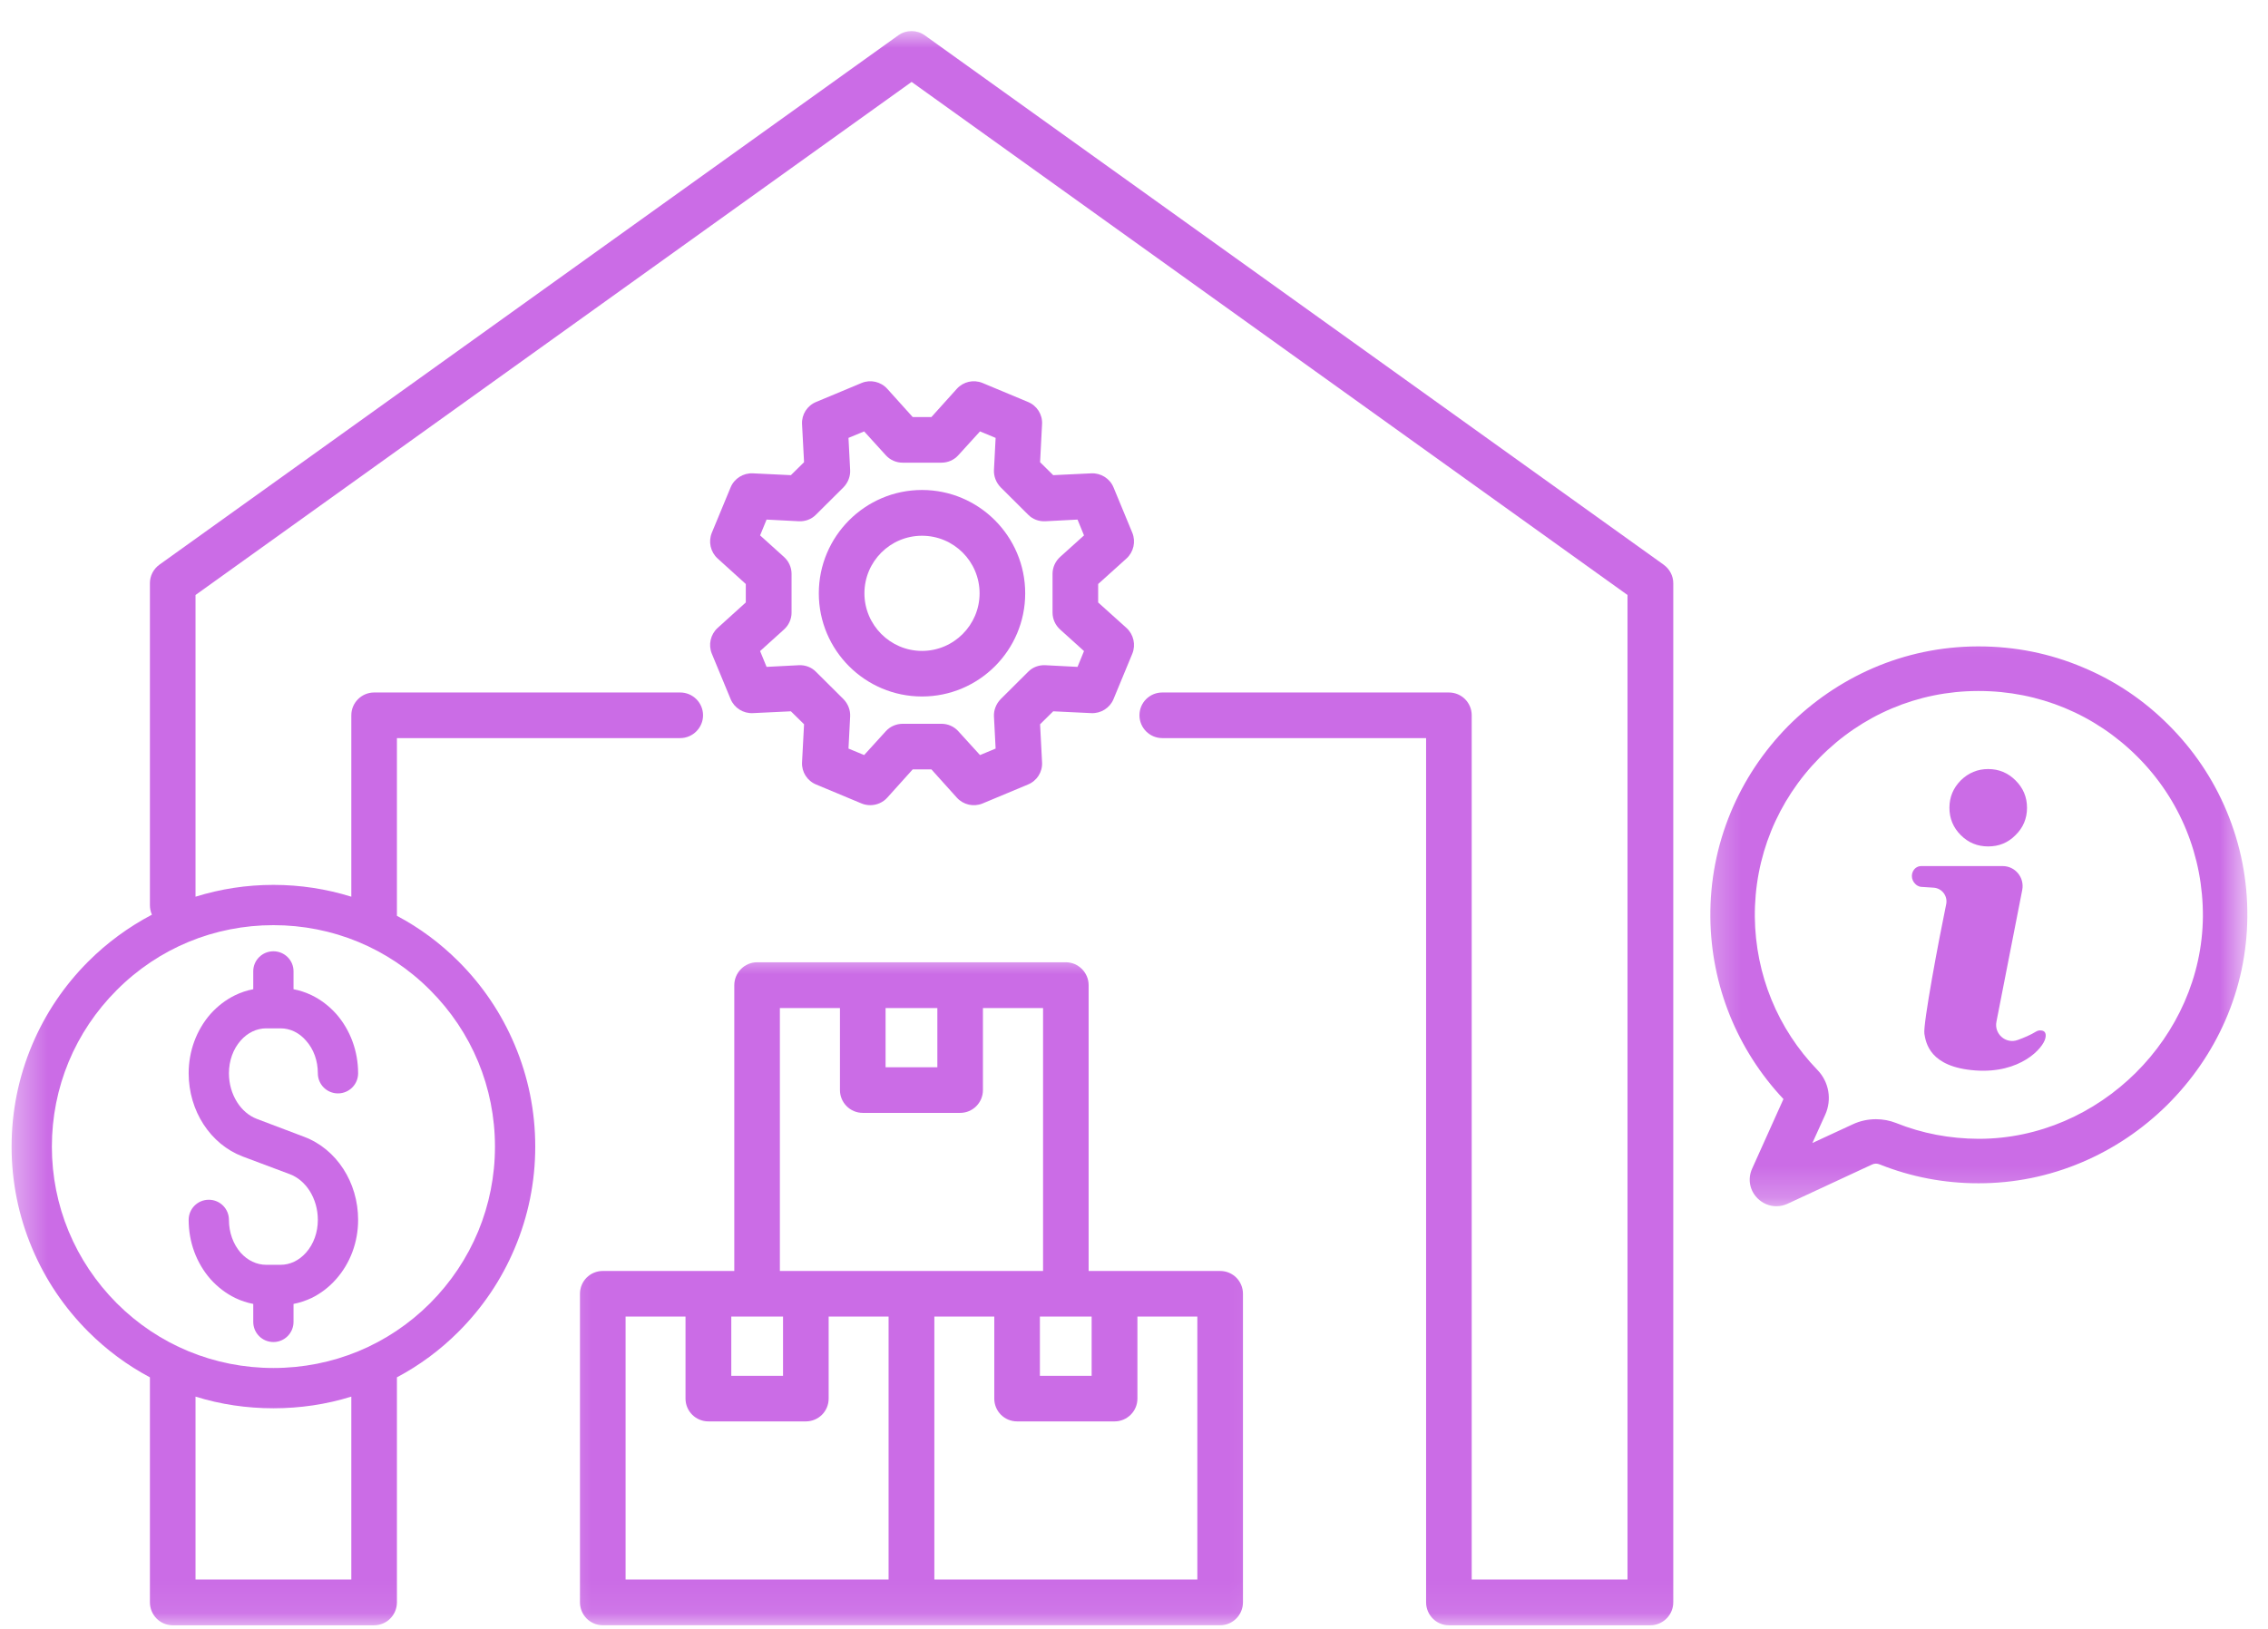 <svg width="71" height="51" viewBox="0 0 71 51" fill="none" xmlns="http://www.w3.org/2000/svg">
<mask id="mask0_1655_26360" style="mask-type:luminance" maskUnits="userSpaceOnUse" x="0" y="0" width="54" height="51">
<path d="M0.363 0.924H53.273V50.926H0.363V0.924Z" fill="white"/>
</mask>
<g mask="url(#mask0_1655_26360)">
<path d="M52.08 17.681L28.95 1.106C28.705 0.929 28.366 0.929 28.121 1.106L4.99 17.681C4.803 17.817 4.693 18.031 4.693 18.26V28.337C4.693 28.447 4.714 28.546 4.756 28.64C4.026 29.025 3.354 29.515 2.765 30.104C2.01 30.859 1.421 31.735 1.009 32.709C0.582 33.72 0.363 34.794 0.363 35.903C0.363 37.008 0.582 38.081 1.009 39.092C1.421 40.067 2.01 40.942 2.765 41.698C3.339 42.271 3.985 42.75 4.693 43.126V50.17C4.693 50.566 5.011 50.89 5.407 50.89H11.712C12.108 50.89 12.426 50.566 12.426 50.17V43.126C13.135 42.75 13.781 42.271 14.354 41.698C15.11 40.942 15.698 40.067 16.11 39.092C16.538 38.081 16.756 37.008 16.756 35.903C16.756 34.794 16.538 33.72 16.11 32.709C15.698 31.735 15.11 30.859 14.354 30.104C13.781 29.531 13.135 29.051 12.426 28.676V23.111H21.295C21.686 23.111 22.009 22.788 22.009 22.397C22.009 22.001 21.686 21.683 21.295 21.683H11.712C11.322 21.683 10.998 22.001 10.998 22.397V28.077C10.212 27.832 9.394 27.707 8.56 27.707C7.721 27.707 6.908 27.832 6.121 28.077V18.63L28.538 2.565L50.949 18.63V49.457H46.072V22.397C46.072 22.001 45.754 21.683 45.358 21.683H36.385C35.989 21.683 35.671 22.001 35.671 22.397C35.671 22.788 35.989 23.111 36.385 23.111H44.644V50.17C44.644 50.566 44.962 50.89 45.358 50.89H51.663C52.059 50.89 52.382 50.566 52.382 50.17V18.26C52.382 18.031 52.268 17.817 52.08 17.681ZM6.121 49.457V43.73C6.908 43.975 7.721 44.095 8.56 44.095C9.394 44.095 10.212 43.975 10.998 43.73V49.457H6.121ZM13.463 31C14.771 32.308 15.495 34.048 15.495 35.903C15.495 37.753 14.771 39.494 13.463 40.807C12.155 42.115 10.41 42.834 8.56 42.834C6.71 42.834 4.964 42.115 3.656 40.807C2.349 39.494 1.624 37.753 1.624 35.903C1.624 34.048 2.349 32.308 3.656 31C4.964 29.687 6.71 28.968 8.56 28.968C10.41 28.968 12.155 29.687 13.463 31Z" fill="#CB6CE6"/>
</g>
<mask id="mask1_1655_26360" style="mask-type:luminance" maskUnits="userSpaceOnUse" x="17" y="29" width="23" height="22">
<path d="M17.254 29.77H39.931V50.926H17.254V29.77Z" fill="white"/>
</mask>
<g mask="url(#mask1_1655_26360)">
<path d="M38.197 39.796H34.08V30.849C34.08 30.453 33.757 30.13 33.366 30.13H23.701C23.31 30.13 22.987 30.453 22.987 30.849V39.796H18.87C18.474 39.796 18.156 40.114 18.156 40.51V50.17C18.156 50.566 18.474 50.889 18.87 50.889H38.197C38.593 50.889 38.911 50.566 38.911 50.17V40.51C38.911 40.114 38.593 39.796 38.197 39.796ZM32.554 41.224H34.174V43.079H32.554V41.224ZM29.344 31.563V33.418H27.723V31.563H29.344ZM24.414 31.563H26.295V34.132C26.295 34.523 26.613 34.846 27.009 34.846H30.058C30.454 34.846 30.771 34.523 30.771 34.132V31.563H32.653V39.796H24.414V31.563ZM23.701 41.224H24.513V43.079H22.893V41.224H23.701ZM19.584 41.224H21.46V43.792C21.46 44.188 21.783 44.506 22.174 44.506H25.227C25.623 44.506 25.941 44.188 25.941 43.792V41.224H27.817V49.457H19.584V41.224ZM37.483 49.457H29.25V41.224H31.126V43.792C31.126 44.188 31.444 44.506 31.84 44.506H34.893C35.284 44.506 35.607 44.188 35.607 43.792V41.224H37.483V49.457Z" fill="#CB6CE6"/>
</g>
<path d="M22.466 19.661C22.242 19.865 22.169 20.188 22.284 20.469L22.873 21.892C22.988 22.168 23.269 22.345 23.571 22.329L24.759 22.272L25.171 22.678L25.108 23.872C25.093 24.174 25.27 24.45 25.551 24.565L26.974 25.159C27.062 25.195 27.156 25.211 27.245 25.211C27.443 25.211 27.641 25.127 27.776 24.976L28.573 24.09H29.157L29.954 24.976C30.158 25.2 30.475 25.273 30.757 25.159L32.179 24.565C32.461 24.45 32.638 24.174 32.622 23.872L32.56 22.678L32.971 22.272L34.159 22.329C34.462 22.345 34.743 22.168 34.858 21.892L35.447 20.469C35.561 20.188 35.488 19.865 35.264 19.661L34.378 18.864V18.286L35.264 17.488C35.488 17.285 35.561 16.962 35.447 16.681L34.858 15.258C34.743 14.982 34.462 14.805 34.159 14.821L32.971 14.878L32.56 14.472L32.622 13.278C32.638 12.976 32.461 12.7 32.179 12.585L30.757 11.991C30.475 11.877 30.158 11.949 29.954 12.174L29.157 13.059H28.573L27.776 12.174C27.573 11.949 27.25 11.877 26.974 11.991L25.551 12.585C25.27 12.7 25.093 12.976 25.108 13.278L25.171 14.472L24.759 14.878L23.571 14.821C23.269 14.805 22.988 14.982 22.873 15.258L22.284 16.681C22.169 16.962 22.242 17.285 22.466 17.488L23.347 18.286V18.864L22.466 19.661ZM24.54 17.436L23.795 16.764L23.998 16.269L25.004 16.321C25.207 16.332 25.405 16.259 25.546 16.113L26.406 15.258C26.547 15.112 26.625 14.914 26.614 14.716L26.562 13.711L27.052 13.508L27.729 14.253C27.865 14.404 28.058 14.487 28.256 14.487H29.47C29.673 14.487 29.866 14.404 30.001 14.253L30.679 13.508L31.168 13.711L31.116 14.716C31.106 14.914 31.184 15.112 31.325 15.258L32.184 16.113C32.325 16.259 32.523 16.332 32.727 16.321L33.732 16.269L33.935 16.764L33.19 17.436C33.039 17.572 32.95 17.765 32.95 17.968V19.182C32.95 19.385 33.039 19.578 33.19 19.713L33.935 20.386L33.732 20.881L32.727 20.829C32.523 20.818 32.325 20.891 32.184 21.037L31.325 21.892C31.184 22.038 31.106 22.235 31.116 22.433L31.168 23.439L30.679 23.642L30.001 22.897C29.866 22.746 29.673 22.663 29.475 22.663H28.261C28.058 22.663 27.865 22.746 27.729 22.897L27.052 23.642L26.562 23.439L26.614 22.433C26.625 22.235 26.547 22.038 26.406 21.892L25.546 21.037C25.405 20.891 25.207 20.818 25.004 20.829L23.998 20.881L23.795 20.386L24.54 19.713C24.692 19.578 24.78 19.385 24.78 19.182V17.968C24.78 17.765 24.692 17.572 24.54 17.436Z" fill="#CB6CE6"/>
<path d="M28.863 21.808C30.646 21.808 32.094 20.36 32.094 18.578C32.094 16.796 30.646 15.342 28.863 15.342C27.081 15.342 25.633 16.796 25.633 18.578C25.633 20.36 27.081 21.808 28.863 21.808ZM28.863 16.775C29.859 16.775 30.666 17.582 30.666 18.578C30.666 19.568 29.859 20.381 28.863 20.381C27.868 20.381 27.061 19.568 27.061 18.578C27.061 17.582 27.868 16.775 28.863 16.775Z" fill="#CB6CE6"/>
<path d="M8.783 39.603H8.334C8.037 39.603 7.751 39.468 7.532 39.223C7.298 38.952 7.167 38.587 7.167 38.196C7.167 37.847 6.886 37.566 6.537 37.566C6.188 37.566 5.906 37.847 5.906 38.196C5.906 38.894 6.151 39.551 6.589 40.051C6.813 40.301 7.073 40.499 7.36 40.64C7.542 40.728 7.735 40.791 7.928 40.828V41.39C7.928 41.739 8.209 42.021 8.559 42.021C8.908 42.021 9.189 41.739 9.189 41.39V40.828C9.382 40.791 9.569 40.728 9.757 40.64C10.044 40.499 10.304 40.301 10.523 40.051C10.966 39.551 11.211 38.894 11.211 38.196C11.211 37.018 10.533 35.976 9.523 35.596L8.037 35.033C7.793 34.939 7.579 34.757 7.423 34.512C7.256 34.246 7.167 33.934 7.167 33.605C7.167 33.215 7.298 32.85 7.532 32.584C7.751 32.334 8.037 32.199 8.334 32.199H8.783C9.08 32.199 9.366 32.334 9.58 32.584C9.82 32.85 9.95 33.215 9.95 33.605C9.95 33.955 10.231 34.236 10.58 34.236C10.929 34.236 11.211 33.955 11.211 33.605C11.211 32.912 10.966 32.251 10.528 31.75C10.304 31.5 10.044 31.302 9.757 31.162C9.569 31.073 9.382 31.01 9.189 30.974V30.411C9.189 30.067 8.908 29.786 8.559 29.786C8.209 29.786 7.928 30.067 7.928 30.411V30.974C7.735 31.01 7.542 31.073 7.36 31.162C7.073 31.302 6.813 31.5 6.589 31.75C6.151 32.251 5.906 32.912 5.906 33.605C5.906 34.783 6.584 35.825 7.595 36.211L9.08 36.768C9.325 36.862 9.538 37.044 9.694 37.289C9.861 37.555 9.95 37.868 9.95 38.196C9.95 38.587 9.82 38.952 9.58 39.223C9.361 39.468 9.08 39.603 8.783 39.603Z" fill="#CB6CE6"/>
<mask id="mask2_1655_26360" style="mask-type:luminance" maskUnits="userSpaceOnUse" x="53" y="19" width="18" height="19">
<path d="M53.273 19.099H70.365V37.774H53.273V19.099Z" fill="white"/>
</mask>
<g mask="url(#mask2_1655_26360)">
<path d="M69.707 25.404C69.285 24.393 68.675 23.486 67.899 22.71C67.123 21.928 66.216 21.318 65.205 20.896C64.173 20.459 63.079 20.24 61.948 20.24C61.933 20.24 61.917 20.24 61.901 20.24C60.765 20.245 59.666 20.474 58.629 20.922C57.634 21.355 56.737 21.97 55.966 22.746C55.2 23.528 54.596 24.434 54.179 25.44C53.747 26.482 53.533 27.587 53.543 28.723C53.564 30.849 54.377 32.865 55.831 34.413L54.851 36.591C54.705 36.914 54.773 37.279 55.023 37.524C55.179 37.68 55.388 37.769 55.607 37.769C55.732 37.769 55.846 37.743 55.961 37.691L58.598 36.466C58.639 36.445 58.681 36.435 58.728 36.435C58.77 36.435 58.806 36.445 58.848 36.461C59.828 36.852 60.864 37.05 61.927 37.05H61.948C63.058 37.05 64.142 36.831 65.174 36.393C66.169 35.971 67.065 35.367 67.842 34.601C68.618 33.829 69.233 32.938 69.665 31.948C70.114 30.917 70.343 29.828 70.353 28.712C70.364 27.566 70.145 26.451 69.707 25.404ZM68.962 28.702C68.931 32.469 65.721 35.658 61.948 35.658H61.933C61.042 35.653 60.177 35.492 59.358 35.163C59.16 35.085 58.947 35.044 58.728 35.044C58.478 35.044 58.233 35.096 58.009 35.2L56.737 35.789L57.139 34.903C57.352 34.429 57.259 33.882 56.899 33.506C55.648 32.214 54.955 30.51 54.935 28.712C54.919 26.837 55.638 25.07 56.962 23.726C58.28 22.387 60.036 21.641 61.912 21.636C61.912 21.636 61.938 21.636 61.948 21.636C63.824 21.636 65.585 22.366 66.914 23.695C68.248 25.028 68.972 26.811 68.962 28.702Z" fill="#CB6CE6"/>
</g>
<path d="M63.456 25.294C63.456 25.628 63.336 25.915 63.096 26.149C62.861 26.389 62.575 26.503 62.241 26.503C61.908 26.503 61.621 26.389 61.382 26.149C61.147 25.915 61.027 25.628 61.027 25.294C61.027 24.956 61.147 24.674 61.382 24.435C61.621 24.2 61.908 24.08 62.241 24.08C62.575 24.08 62.861 24.2 63.096 24.435C63.336 24.674 63.456 24.956 63.456 25.294Z" fill="#CB6CE6"/>
<path d="M63.901 32.266C63.844 32.256 63.786 32.271 63.734 32.303C63.573 32.402 63.37 32.49 63.166 32.563C62.796 32.699 62.421 32.376 62.499 31.99L63.307 27.863C63.38 27.477 63.088 27.118 62.692 27.118H60.144C60.071 27.118 60.014 27.144 59.967 27.18C59.81 27.311 59.816 27.55 59.967 27.686C60.055 27.769 60.144 27.769 60.144 27.769L60.54 27.795C60.795 27.816 60.978 28.056 60.926 28.311C60.696 29.416 60.196 32.073 60.243 32.37C60.29 32.647 60.405 33.413 61.837 33.517C63.25 33.621 63.964 32.819 64.031 32.506C64.073 32.324 63.984 32.271 63.901 32.266Z" fill="#CB6CE6"/>
</svg>
